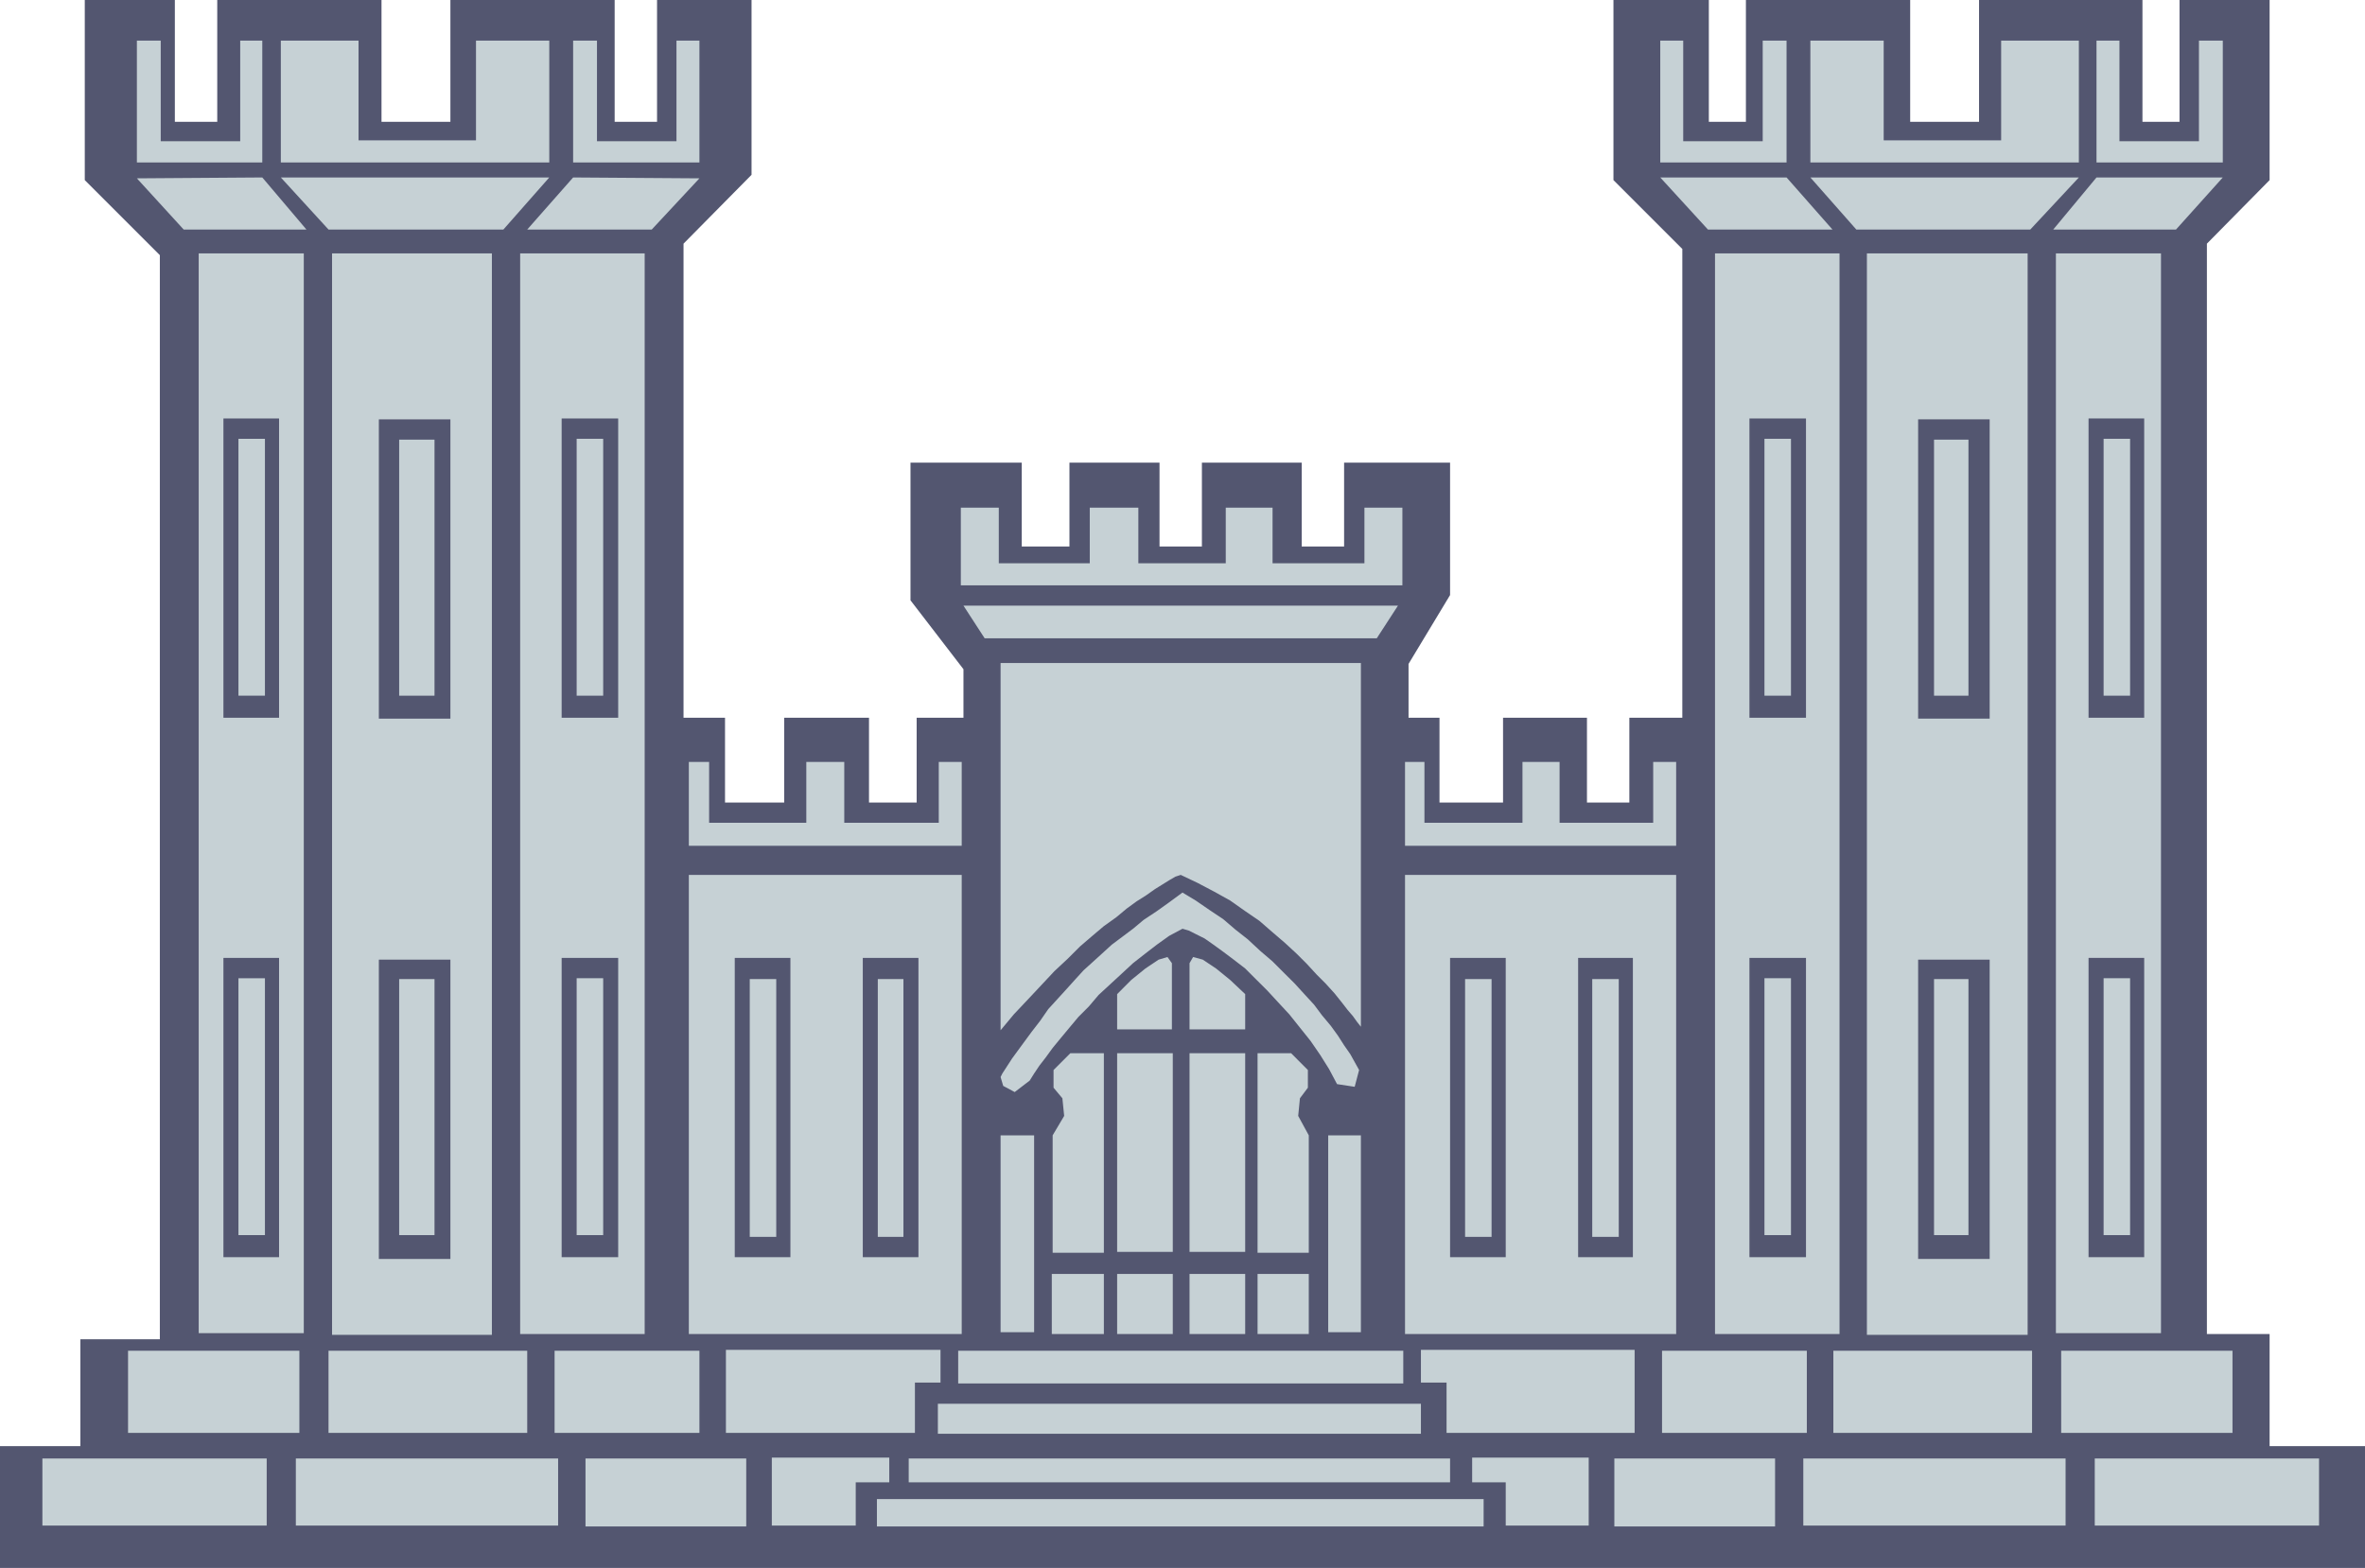 <svg xmlns="http://www.w3.org/2000/svg" viewBox="0 0 556.33 368.945">
  <path fill="#535670" fill-rule="evenodd" d="M556.33 340.28v28.66H0v-28.66h18.904v-25.14h18.697V60.037L19.943 42.379V0h21.189v28.668h9.972V0h38.639v28.668h16.207V0h38.64v28.668h9.97V0h22.23v41.133l-16 16.203V168.89h9.76v19.95h13.92v-19.95h19.95v19.95h11.21v-19.95h11.01v-11.42l-12.46-16.21v-32.4h26.17v19.73h11.22v-19.73h21.19v19.73h9.97v-19.73h23.48v19.73h9.97v-19.73h24.93v31.16l-9.77 16.2v12.67h7.28v19.95h14.95v-19.95h19.74v19.95h9.97v-19.95h12.46V58.583l-16.2-16.204V0h22.44v28.668h8.72V0h38.64v28.668h16.2V0h38.44v28.668h8.72V0h21.19v42.379l-14.75 14.957V313.9h14.75v26.38z" clip-rule="evenodd"/>
  <path fill="#c6d1d5" fill-rule="evenodd" d="M330.51 205.87h63.78V313.9h-63.78zM162.04 205.87h64.19V313.9h-64.19zM432.72 59.621h-29.29V313.9h29.29zM476.97 59.621h-37.81V314.1h37.81zM508.34 59.621h-24.72V313.69h24.72zM522.88 38.225V9.557h-5.61v23.681h-18.7V9.557h-5.4v28.668zM489.02 38.225V9.557h-18.28v23.474h-27.63V9.557h-17.25v28.668zM420.26 38.225V9.557h-5.61v23.681h-18.7V9.557h-5.4v28.668zM522.88 41.756l-11.01 12.257h-28.88l10.18-12.257zM390.55 41.756l11.22 12.257h29.29l-10.8-12.257zM489.02 41.756h-63.16l10.81 12.257h40.92zM122.36 59.621h29.29V313.9h-29.29zM78.11 59.621h37.6V314.1h-37.6zM46.741 59.621h24.721V313.69H46.741z" clip-rule="evenodd"/>
  <path fill="#535670" fill-rule="evenodd" d="M89.12 98.677h16.83V169.1H89.12zM52.558 98.469h13.088v70.421H52.558z" clip-rule="evenodd"/>
  <path fill="#c6d1d5" fill-rule="evenodd" d="M32.2 38.225V9.557h5.609v23.681h18.696V9.557h5.194v28.668zM66.061 38.225V9.557h18.281v23.474h27.628V9.557h17.24v28.668zM134.82 38.225V9.557h5.61v23.681h18.7V9.557h5.4v28.668zM32.2 41.964l11.01 12.049h28.875L61.699 41.756zM164.53 41.964l-11.22 12.049h-29.29l10.8-12.257zM66.061 41.756h63.149l-10.8 12.257H77.279zM56.09 103.25h6.232v60.45H56.09z" clip-rule="evenodd"/>
  <path fill="#535670" fill-rule="evenodd" d="M132.12 98.469h13.3v70.421h-13.3z" clip-rule="evenodd"/>
  <path fill="#c6d1d5" fill-rule="evenodd" d="M135.65 103.25h6.24v60.45h-6.24zM93.898 103.45h8.312v60.25h-8.312z" clip-rule="evenodd"/>
  <path fill="#535670" fill-rule="evenodd" d="M89.12 225.81h16.83v70.43H89.12zM52.558 225.4h13.088v70.42H52.558z" clip-rule="evenodd"/>
  <path fill="#c6d1d5" fill-rule="evenodd" d="M56.09 230.18h6.232v60.45H56.09z" clip-rule="evenodd"/>
  <path fill="#535670" fill-rule="evenodd" d="M132.12 225.4h13.3v70.42h-13.3z" clip-rule="evenodd"/>
  <path fill="#c6d1d5" fill-rule="evenodd" d="M135.65 230.18h6.24v60.45h-6.24zM93.898 230.38h8.312v60.25h-8.312z" clip-rule="evenodd"/>
  <path fill="#535670" fill-rule="evenodd" d="M172.84 225.4h13.09v70.42h-13.09z" clip-rule="evenodd"/>
  <path fill="#c6d1d5" fill-rule="evenodd" d="M176.37 230.38h6.23v60.66h-6.23z" clip-rule="evenodd"/>
  <path fill="#535670" fill-rule="evenodd" d="M202.96 225.4h13.09v70.42h-13.09z" clip-rule="evenodd"/>
  <path fill="#c6d1d5" fill-rule="evenodd" d="M206.49 230.38h6.03v60.66h-6.03z" clip-rule="evenodd"/>
  <path fill="#535670" fill-rule="evenodd" d="M468.04 98.677h-16.83V169.1h16.83zM504.39 98.469H491.3v70.421h13.09z" clip-rule="evenodd"/>
  <path fill="#c6d1d5" fill-rule="evenodd" d="M501.07 103.25h-6.23v60.45h6.23z" clip-rule="evenodd"/>
  <path fill="#535670" fill-rule="evenodd" d="M424.83 98.469h-13.3v70.421h13.3z" clip-rule="evenodd"/>
  <path fill="#c6d1d5" fill-rule="evenodd" d="M421.3 103.25h-6.24v60.45h6.24zM463.05 103.45h-8.1v60.25h8.1z" clip-rule="evenodd"/>
  <path fill="#535670" fill-rule="evenodd" d="M468.04 225.81h-16.83v70.43h16.83zM504.39 225.4H491.3v70.42h13.09z" clip-rule="evenodd"/>
  <path fill="#c6d1d5" fill-rule="evenodd" d="M501.07 230.18h-6.23v60.45h6.23z" clip-rule="evenodd"/>
  <path fill="#535670" fill-rule="evenodd" d="M424.83 225.4h-13.3v70.42h13.3z" clip-rule="evenodd"/>
  <path fill="#c6d1d5" fill-rule="evenodd" d="M421.3 230.18h-6.24v60.45h6.24zM463.05 230.38h-8.1v60.25h8.1z" clip-rule="evenodd"/>
  <path fill="#535670" fill-rule="evenodd" d="M384.11 225.4h-12.88v70.42h12.88z" clip-rule="evenodd"/>
  <path fill="#c6d1d5" fill-rule="evenodd" d="M380.79 230.38h-6.24v60.66h6.24z" clip-rule="evenodd"/>
  <path fill="#535670" fill-rule="evenodd" d="M354.2 225.4h-13.09v70.42h13.09z" clip-rule="evenodd"/>
  <path fill="#c6d1d5" fill-rule="evenodd" d="M350.87 230.38h-6.23v60.66h6.23zM226.02 119.45v18.28h103.87v-18.28h-8.93v13.09h-21.61v-13.09h-11.01v13.09h-20.56v-13.09h-11.43v13.09h-21.4v-13.09zM226.64 142.51l4.99 7.69h92.23l4.99-7.69zM235.37 156.01v86.42l3.11-3.74 3.33-3.53 3.11-3.32 3.12-3.33 3.12-2.91 2.9-2.9 2.91-2.5 2.7-2.28 2.91-2.08 2.5-2.08 2.28-1.66 2.29-1.45 2.07-1.46 1.66-1.03 1.67-1.04 1.45-.84 1.25-.41 3.94 1.87 3.95 2.08 3.74 2.08 3.53 2.49 3.33 2.28 3.11 2.7 2.91 2.5 2.7 2.49 2.49 2.49 2.29 2.49 2.08 2.08 2.08 2.29 1.66 2.07 1.45 1.87 1.25 1.46 1.04 1.45.83 1.04v-85.59z" clip-rule="evenodd"/>
  <path fill="#c6d1d5" fill-rule="evenodd" d="M235.78 252.61l2.29-3.53 2.28-3.12 2.29-3.11 2.08-2.7 1.87-2.7 2.28-2.5 2.08-2.28 1.87-2.08 2.08-2.28 2.07-1.87 2.29-2.08 2.28-2.08 2.5-1.87 2.49-1.87 2.49-2.08 3.12-2.07 2.91-2.08 3.11-2.29 3.12 1.88 3.32 2.28 3.12 2.08 2.91 2.49 2.91 2.29 2.9 2.7 2.91 2.49 2.49 2.49 2.71 2.7 2.28 2.5 2.29 2.49 1.86 2.49 2.08 2.49 1.66 2.29 1.46 2.28 1.45 2.08 1.04 1.87 1.04 1.87-1.04 3.95-4.15-.63-1.87-3.53-2.08-3.32-2.29-3.33-2.49-3.11-2.49-3.12-2.7-2.91-2.49-2.7-2.71-2.7-2.49-2.49-2.7-2.08-2.49-1.87-2.29-1.66-2.07-1.45-2.08-1.04-1.66-.83-1.46-.42-3.11 1.66-2.91 2.08-2.7 2.08-2.91 2.28-2.7 2.5-2.7 2.49-2.7 2.49-2.29 2.7-2.49 2.5-2.08 2.49-2.07 2.49-1.88 2.29-1.66 2.28-1.45 1.87-1.25 1.87-1.04 1.66-3.53 2.7-2.7-1.45-.62-2.08zM162.04 179.28v19.74h64.19v-19.74h-5.4v14.33H198.6v-14.33h-8.93v14.33h-22.86v-14.33zM330.51 179.28v19.74h63.78v-19.74h-5.4v14.33h-22.02v-14.33h-8.73v14.33h-23.06v-14.33z" clip-rule="evenodd"/>
  <path fill="#c6d1d5" fill-rule="evenodd" d="M262.79 247.83h13.09v46.74h-13.09zM262.79 299.77h13.09v14.13h-13.09zM235.37 267.15h7.89v46.33h-7.89zM247.42 299.77h12.25v14.13h-12.25zM259.67 294.78h-12.05v-27.63l2.71-4.57-.42-4.15-2.08-2.49v-4.16l3.95-3.95h7.89zM275.67 227.48v14.74h-12.88v-8.3l3.32-3.33 3.33-2.7 3.11-2.08 2.08-.62 1.04 1.45zM292.91 247.83h-13.09v46.74h13.09zM292.91 299.77h-13.09v14.13h13.09zM320.13 267.15h-7.69v46.33h7.69zM307.87 299.77h-12.05v14.13h12.05zM295.82 294.78h12.05v-27.63l-2.49-4.57.41-4.15 1.87-2.49v-4.16l-3.94-3.95h-7.9zM279.82 227.48v14.74h13.09v-8.3l-3.53-3.33-3.32-2.7-3.12-2.08-2.28-.62-.84 1.45zM225.4 317.84h104.7v7.69H225.4zM220.62 330.31h113.63v7.06H220.62zM213.76 343.19h127.35v5.61H213.76zM206.28 352.74H349v6.44H206.28zM334.25 317.63v7.69h6.03v11.84h44.24v-19.53zM390.97 317.84h34.06v19.32h-34.06zM431.27 317.84h46.74v19.32h-46.74zM484.86 317.84h40.3v19.32h-40.3zM346.3 342.98v5.82h7.9v10.17h19.52v-15.99zM379.75 343.19h37.81v15.99h-37.81zM424.2 343.19h61.7v15.78h-61.7zM492.76 343.19h52.76v15.78h-52.76zM221.24 317.63v7.69h-6.02v11.84h-44.46v-19.53zM164.53 317.84h-34.07v19.32h34.07zM124.02 317.84H77.279v19.32h46.741zM70.424 317.84H30.122v19.32h40.302zM209.19 342.98v5.82h-7.89v10.17h-19.74v-15.99zM175.54 343.19h-37.81v15.99h37.81zM131.29 343.19H69.593v15.78h61.697zM62.737 343.19H9.972v15.78h52.765z" clip-rule="evenodd"/>
</svg>
